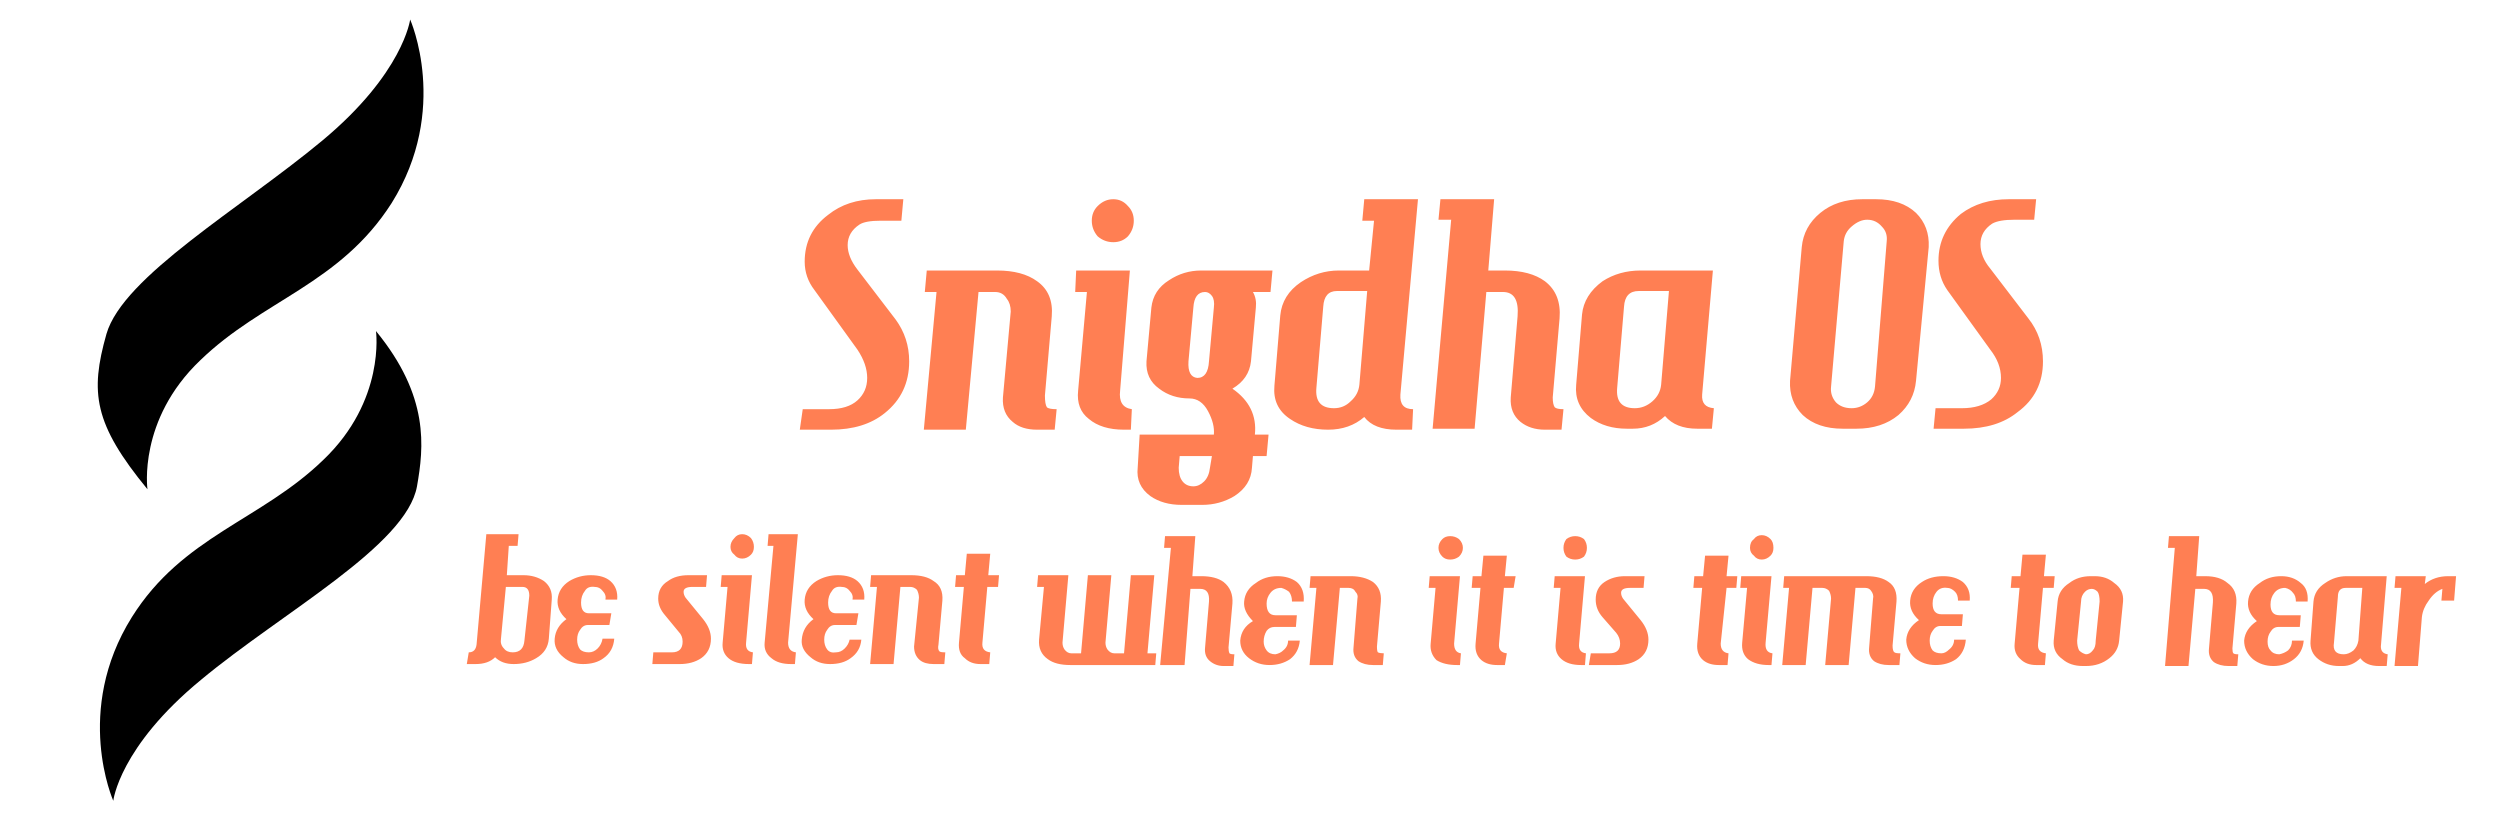 <svg version="1.2" xmlns="http://www.w3.org/2000/svg" viewBox="0 0 256 85" width="256" height="85">
	<title>Snigdha OS</title>
	<style>
		.s0 { fill: #000000 } 
		.s1 { fill: #ff7f53 } 
	</style>
	<filter id="f0">
		<feFlood flood-color="#ff7f53" flood-opacity="1" />
		<feBlend mode="normal" in2="SourceGraphic"/>
		<feComposite in2="SourceAlpha" operator="in" />
	</filter>
	<g id="snigdhaos" filter="url(#f0)">
		<path id="&lt;Path&gt;" class="s0" d="m33.1 47.1c-6.4 6.2-14.4 7.8-19.6 16.1-6 9.6-1.9 18.8-1.9 18.8 0 0 0.6-5.5 9-12.4 8.3-6.9 21-13.7 22.1-19.8 0.7-4 1.3-9.2-4.2-15.9 0 0 1 7.1-5.4 13.2z"/>
		<path id="&lt;Path&gt;" class="s0" d="m20.5 36.9c6.4-6.2 14.3-7.8 19.6-16.1 6-9.6 1.9-18.8 1.9-18.8 0 0-0.7 5.5-9 12.4-8.3 6.9-20.4 13.9-22.1 19.8-1.7 6-1.3 9.2 4.2 15.9 0 0-1-7.1 5.4-13.2z"/>
	</g>
	<path id="Snigdha OS" class="s1" aria-label="Snigdha OS"  d="m89.7 20.4h2.8l-0.2 2.2h-2.1q-1.6 0-2.2 0.4-1.2 0.8-1.2 2.1 0 1.2 1 2.5l3.9 5.1q1.4 1.9 1.4 4.3 0 3.3-2.5 5.3-2.1 1.7-5.5 1.7h-3.2l0.3-2.1h2.7q1.9 0 2.9-0.9 1-0.9 1-2.3 0-1.4-1-2.9l-4.4-6.1q-1-1.3-1-2.9 0-3 2.4-4.8 2-1.6 4.9-1.6zm18.5 21.5l-0.2 2.1h-1.8q-1.6 0-2.5-0.8-1.1-0.9-1-2.5l0.8-8.8q0-0.8-0.4-1.3-0.4-0.7-1.2-0.7h-1.7l-1.3 14.1h-4.3l1.3-14.1h-1.2l0.2-2.2h7.2q2.6 0 4.1 1.1 1.7 1.2 1.5 3.6l-0.7 8.1q0 0.9 0.2 1.2 0.2 0.2 1 0.2zm7.9-19.3q0 0.9-0.6 1.6-0.6 0.6-1.5 0.6-0.9 0-1.6-0.6-0.6-0.7-0.6-1.6 0-0.9 0.6-1.5 0.7-0.7 1.6-0.7 0.9 0 1.5 0.7 0.6 0.6 0.6 1.5zm-0.2 19.3l-0.1 2.1h-0.7q-2.3 0-3.6-1.1-1.3-1-1.1-2.9l0.9-10.1h-1.2l0.1-2.2h5.5l-1 12.3q-0.2 1.7 1.2 1.9zm7.1-14.2h7.3l-0.2 2.2h-1.8q0.4 0.7 0.3 1.6l-0.5 5.5q-0.2 1.8-1.9 2.8 2.6 1.8 2.3 4.7h1.4l-0.2 2.2h-1.4l-0.1 1.2q-0.1 1.8-1.8 2.9-1.5 0.9-3.3 0.9h-2.1q-1.9 0-3.2-0.9-1.5-1.1-1.3-2.9l0.2-3.4h7.6q0.1-1.1-0.6-2.4-0.7-1.3-1.9-1.3-1.8 0-3.1-1-1.4-1-1.3-2.8l0.5-5.5q0.2-1.8 1.8-2.8 1.5-1 3.3-1zm0.8 9.3l0.5-5.5q0.1-0.8-0.2-1.2-0.3-0.4-0.7-0.4-1.1 0-1.2 1.6l-0.5 5.5q-0.1 1.6 0.9 1.7 1.1 0 1.2-1.7zm0.1 10.9l0.2-1.2h-3.3l-0.1 1.2q0 0.9 0.4 1.4 0.4 0.5 1.1 0.5 0.6 0 1.1-0.5 0.5-0.5 0.6-1.4zm15.8-27.5h5.5l-1.8 20q-0.1 1.5 1.3 1.5l-0.1 2.1h-1.6q-2.3 0-3.3-1.3-1.5 1.3-3.7 1.3-2.3 0-3.9-1.1-1.8-1.2-1.6-3.4l0.6-7.2q0.2-2.1 2.1-3.4 1.8-1.2 3.9-1.2h3.1l0.5-5.1h-1.2zm-0.5 19l0.8-9.6h-3.1q-1.3 0-1.4 1.6l-0.7 8.3q-0.2 2.1 1.8 2.1 1 0 1.7-0.7 0.8-0.7 0.9-1.7zm20.9 2.5l-0.2 2.1h-1.7q-1.5 0-2.5-0.8-1.1-0.9-1-2.5l0.7-8.3q0.2-2.5-1.5-2.5h-1.7l-1.2 14h-4.3l1.9-21.4h-1.3l0.2-2.1h5.5l-0.6 7.3h1.7q2.6 0 4.1 1.1 1.7 1.3 1.5 3.8l-0.7 8.1q0 0.7 0.2 1 0.2 0.2 0.9 0.2zm15.4-0.1l-0.2 2.1h-1.5q-2.2 0-3.3-1.3-1.4 1.3-3.3 1.3h-0.6q-2.2 0-3.7-1.1-1.7-1.3-1.5-3.4l0.6-7.2q0.2-2 2.1-3.4 1.7-1.1 3.9-1.1h7.4l-1.1 12.7q-0.1 1.3 1.2 1.4zm-5.4-2.4l0.8-9.6h-3.1q-1.4 0-1.5 1.6l-0.7 8.3q-0.2 2.1 1.8 2.1 1 0 1.8-0.7 0.8-0.7 0.9-1.7zm27.4-14.1l-1.3 13.7q-0.2 2.1-1.8 3.5-1.7 1.4-4.3 1.4h-1.4q-2.6 0-4.1-1.4-1.4-1.4-1.3-3.5l1.2-13.7q0.2-2.1 1.9-3.5 1.7-1.4 4.3-1.4h1.4q2.6 0 4.1 1.4 1.4 1.4 1.3 3.5zm-5.5 14.3l1.2-14.9q0.1-0.9-0.5-1.5-0.6-0.7-1.5-0.7-0.8 0-1.6 0.7-0.7 0.6-0.8 1.5l-1.3 14.9q-0.1 0.9 0.5 1.6 0.6 0.6 1.6 0.6 0.9 0 1.6-0.6 0.7-0.6 0.8-1.6zm13.7-19.2h2.8l-0.2 2.1h-2q-1.6 0-2.3 0.4-1.2 0.8-1.2 2.1 0 1.3 1 2.5l3.9 5.1q1.5 1.9 1.5 4.4 0 3.3-2.6 5.2-2.1 1.7-5.5 1.7h-3.1l0.2-2.1h2.7q1.9 0 3-0.9 1-0.9 1-2.2 0-1.5-1.1-2.9l-4.4-6.1q-0.9-1.3-0.9-3 0-2.9 2.3-4.8 2-1.5 4.9-1.5z"/>
	<path id="be silent when it is time to hea" class="s1" aria-label="be silent when it is time to hear"  d="m56.5 61.4l-0.3 4q-0.1 1.3-1.3 2-1 0.6-2.3 0.6-1.2 0-1.9-0.7-0.7 0.7-2 0.7h-0.9l0.2-1.2q0.7 0 0.8-0.8l1-11.3h3.3l-0.1 1.2h-0.9l-0.2 3h1.7q1.2 0 2.1 0.6 0.9 0.7 0.8 1.9zm-2.8 4.2l0.5-4.6q0-0.9-0.7-0.9h-1.7l-0.5 5.3q-0.1 0.6 0.3 1 0.3 0.4 0.9 0.4 1.1 0 1.2-1.2zm9.5-4.2h-1.2q0.1-0.5-0.3-0.9-0.3-0.4-0.8-0.4-0.7-0.1-1 0.4-0.4 0.5-0.4 1.2 0 1.1 0.8 1.1h2.3l-0.2 1.2h-2.2q-0.5 0-0.8 0.5-0.3 0.4-0.3 1 0 0.6 0.3 1 0.3 0.3 0.9 0.3 0.5 0 0.9-0.4 0.4-0.4 0.5-1h1.2q-0.1 1.3-1.1 2-0.8 0.6-2.1 0.6-1.2 0-2-0.7-1-0.8-0.9-1.9 0.1-1.2 1.2-2-1-0.9-0.9-2 0.1-1.2 1.2-1.9 1-0.6 2.2-0.6 1.3 0 2 0.6 0.8 0.7 0.7 1.9zm9.6 4q0-1-0.8-2l-1.8-2.2q-0.2-0.3-0.2-0.6 0-0.5 0.9-0.5h1.4l0.1-1.2h-1.9q-1.3 0-2.1 0.6-1 0.6-1 1.8 0 0.9 0.7 1.7l1.4 1.7q0.4 0.4 0.4 1 0 1.1-1.1 1.1h-1.9l-0.1 1.2h2.8q1.3 0 2.2-0.6 1-0.7 1-2zm4.4-9.4q0 0.5-0.3 0.8-0.4 0.4-0.9 0.4-0.5 0-0.8-0.4-0.4-0.3-0.4-0.8 0-0.5 0.4-0.9 0.3-0.4 0.8-0.4 0.5 0 0.9 0.4 0.3 0.4 0.3 0.9zm-0.1 10.8l-0.1 1.2h-0.3q-1.4 0-2.1-0.6-0.7-0.6-0.6-1.6l0.5-5.7h-0.7l0.1-1.2h3.1l-0.6 6.9q-0.1 0.9 0.7 1zm1.6-12.1h3l-1 11.1q0 0.9 0.8 1l-0.1 1.2h-0.4q-1.3 0-2-0.6-0.8-0.6-0.7-1.6l0.9-9.9h-0.6zm9.8 6.7h-1.2q0.1-0.5-0.3-0.9-0.3-0.4-0.8-0.4-0.7-0.1-1 0.4-0.4 0.5-0.4 1.2 0 1.1 0.8 1.1h2.3l-0.2 1.2h-2.2q-0.5 0-0.8 0.5-0.3 0.4-0.3 1 0 0.6 0.3 1 0.3 0.4 0.9 0.3 0.5 0 0.9-0.4 0.4-0.4 0.5-0.9h1.2q-0.1 1.2-1.1 1.9-0.8 0.6-2.1 0.6-1.2 0-2-0.7-1-0.8-0.9-1.8 0.1-1.3 1.2-2.1-1-0.9-0.9-2 0.1-1.2 1.2-1.9 1-0.6 2.2-0.6 1.3 0 2 0.6 0.8 0.7 0.7 1.9zm8.3 5.4l-0.1 1.2h-1.1q-0.9 0-1.4-0.4-0.6-0.5-0.6-1.4l0.5-5q0-0.4-0.2-0.8-0.3-0.3-0.7-0.3h-1l-0.7 7.9h-2.4l0.7-7.9h-0.7l0.1-1.2h4.1q1.5 0 2.3 0.6 1 0.6 0.9 2l-0.4 4.5q-0.1 0.5 0.1 0.7 0.1 0.1 0.6 0.1zm4.4-7.9h1.1l-0.1 1.2h-1.1l-0.5 5.7q-0.1 0.9 0.8 1l-0.1 1.2h-0.9q-1 0-1.6-0.6-0.7-0.5-0.6-1.6l0.5-5.7h-0.9l0.1-1.2h0.9l0.2-2.2h2.4zm16.3 8h0.9l-0.1 1.2h-8.7q-1.5 0-2.3-0.6-1-0.7-0.9-2l0.5-5.4h-0.7l0.1-1.2h3.1l-0.6 6.9q0 0.4 0.2 0.7 0.3 0.4 0.7 0.4h1l0.7-8h2.4l-0.6 6.9q0 0.4 0.2 0.7 0.3 0.4 0.7 0.4h1l0.7-8h2.4zm8.9 0.1l-0.1 1.2h-1q-0.8 0-1.4-0.5-0.6-0.5-0.5-1.4l0.4-4.7q0.1-1.3-0.9-1.3h-1l-0.6 7.8h-2.5l1.1-12h-0.7l0.1-1.2h3.1l-0.3 4.1h0.9q1.5 0 2.3 0.6 1 0.8 0.9 2.2l-0.4 4.5q0 0.4 0.1 0.6 0.1 0.1 0.5 0.1zm7.1-5.4h-1.2q0-0.6-0.3-1-0.4-0.3-0.8-0.4-0.7 0-1.1 0.5-0.4 0.5-0.4 1.1 0 1.2 0.9 1.2h2.2l-0.1 1.2h-2.2q-0.5 0-0.8 0.4-0.3 0.5-0.3 1.1 0 0.5 0.3 0.9 0.3 0.4 0.9 0.4 0.5-0.1 0.8-0.4 0.5-0.4 0.5-1h1.2q-0.1 1.2-1 1.9-0.9 0.6-2.1 0.6-1.2 0-2.1-0.7-0.9-0.7-0.9-1.8 0.1-1.3 1.3-2-1-1-0.9-2 0.1-1.2 1.2-1.9 0.9-0.7 2.2-0.7 1.2 0 2 0.6 0.8 0.7 0.7 2zm8.2 5.3l-0.1 1.2h-1q-0.9 0-1.5-0.4-0.6-0.5-0.5-1.4l0.4-5q0.1-0.4-0.2-0.7-0.2-0.4-0.7-0.4h-0.9l-0.7 7.9h-2.4l0.7-7.9h-0.7l0.1-1.2h4.1q1.4 0 2.3 0.6 0.9 0.7 0.8 2l-0.4 4.6q0 0.5 0.1 0.6 0.2 0.1 0.6 0.1zm8.1-10.8q0 0.5-0.4 0.9-0.4 0.3-0.9 0.3-0.5 0-0.8-0.3-0.4-0.4-0.4-0.9 0-0.5 0.4-0.9 0.3-0.3 0.8-0.3 0.5 0 0.9 0.3 0.4 0.4 0.4 0.9zm-0.2 10.8l-0.1 1.2h-0.3q-1.3 0-2.1-0.5-0.7-0.7-0.6-1.7l0.5-5.7h-0.7l0.1-1.2h3.1l-0.6 6.9q0 0.9 0.7 1zm4.5-7.9h1.1l-0.2 1.2h-1l-0.5 5.7q-0.1 0.9 0.8 1l-0.2 1.2h-0.8q-1 0-1.6-0.5-0.7-0.6-0.6-1.7l0.5-5.7h-0.9l0.1-1.2h0.9l0.2-2.1h2.4zm8.4-2.9q0 0.5-0.3 0.9-0.4 0.3-0.9 0.3-0.5 0-0.9-0.3-0.3-0.4-0.3-0.9 0-0.5 0.3-0.9 0.4-0.3 0.9-0.3 0.5 0 0.9 0.3 0.3 0.4 0.3 0.9zm-0.1 10.8l-0.1 1.2h-0.4q-1.3 0-2-0.6-0.7-0.6-0.6-1.6l0.5-5.7h-0.7l0.1-1.2h3.1l-0.6 6.9q-0.1 0.9 0.7 1zm6.4-1.4q0-1-0.8-2l-1.8-2.2q-0.2-0.3-0.2-0.6 0-0.5 0.9-0.5h1.4l0.1-1.2h-2q-1.2 0-2.1 0.6-0.9 0.6-0.9 1.8 0 1 0.7 1.8l1.4 1.6q0.4 0.5 0.4 1.1 0 1-1.1 1h-1.9l-0.2 1.2h2.9q1.3 0 2.2-0.6 1-0.7 1-2zm8-6.5h1.1l-0.1 1.2h-1l-0.6 5.7q0 0.9 0.8 1l-0.1 1.2h-0.9q-1 0-1.6-0.5-0.7-0.6-0.6-1.7l0.5-5.7h-0.9l0.1-1.2h0.9l0.2-2.1h2.4zm4.8-2.9q0 0.5-0.3 0.8-0.4 0.4-0.9 0.4-0.5 0-0.8-0.4-0.4-0.3-0.4-0.8 0-0.6 0.4-0.9 0.3-0.4 0.8-0.4 0.5 0 0.9 0.4 0.3 0.3 0.3 0.9zm-0.1 10.8l-0.1 1.2h-0.3q-1.3 0-2.1-0.6-0.7-0.6-0.6-1.7l0.5-5.6h-0.7l0.1-1.2h3.1l-0.6 6.8q-0.1 1 0.7 1.1zm13.1 0l-0.1 1.2h-1.1q-0.9 0-1.5-0.4-0.6-0.5-0.5-1.4l0.4-5q0.1-0.4-0.2-0.8-0.2-0.3-0.6-0.3h-1l-0.7 7.9h-2.4l0.6-6.8q0-0.4-0.2-0.8-0.3-0.3-0.7-0.3h-1l-0.7 7.9h-2.4l0.7-7.9h-0.6l0.1-1.2h8.4q1.5 0 2.3 0.6 0.9 0.6 0.8 2l-0.4 4.5q0 0.6 0.2 0.7 0.1 0.1 0.6 0.1zm7.1-5.4h-1.2q0-0.6-0.3-0.9-0.4-0.4-0.8-0.4-0.7-0.1-1.1 0.4-0.4 0.5-0.4 1.2 0 1.1 0.9 1.1h2.2l-0.1 1.2h-2.2q-0.5 0-0.8 0.5-0.3 0.4-0.3 1 0 0.6 0.3 1 0.3 0.3 0.9 0.3 0.4 0 0.8-0.4 0.5-0.4 0.5-1h1.2q-0.1 1.3-1 2-0.9 0.6-2.1 0.6-1.2 0-2.1-0.7-0.9-0.8-0.9-1.9 0.1-1.2 1.3-2-1-0.9-0.9-2 0.1-1.2 1.2-1.9 0.9-0.6 2.2-0.6 1.2 0 2 0.6 0.8 0.7 0.7 1.9zm7.6-2.5h1.1l-0.1 1.2h-1.1l-0.5 5.7q-0.1 0.9 0.8 1l-0.1 1.2h-0.9q-1 0-1.6-0.6-0.7-0.6-0.6-1.6l0.5-5.7h-0.9l0.1-1.2h0.9l0.2-2.2h2.4zm8.1 2.6l-0.4 4q-0.1 1.1-1 1.8-1 0.8-2.4 0.8h-0.3q-1.3 0-2.1-0.7-1-0.7-0.9-1.9l0.4-4q0.1-1.2 1.2-1.9 0.9-0.7 2.2-0.7h0.4q1.2 0 2 0.7 1 0.7 0.9 1.9zm-2.8 4l0.4-4q0-0.7-0.2-1-0.3-0.3-0.6-0.3-0.4 0-0.7 0.3-0.4 0.4-0.4 1l-0.4 4q0 0.6 0.2 1 0.3 0.3 0.7 0.4 0.4 0 0.7-0.4 0.3-0.3 0.3-1zm14.6 1.4l-0.1 1.2h-0.9q-0.9 0-1.5-0.4-0.6-0.5-0.5-1.4l0.4-4.7q0.1-1.4-0.9-1.4h-0.9l-0.7 7.9h-2.4l1-12.1h-0.7l0.1-1.2h3.1l-0.3 4.1h0.9q1.5 0 2.3 0.7 1 0.7 0.9 2.1l-0.4 4.6q0 0.4 0.1 0.5 0.1 0.1 0.5 0.1zm7.1-5.4h-1.2q0-0.6-0.3-0.9-0.3-0.4-0.8-0.5-0.7 0-1.1 0.5-0.4 0.5-0.4 1.2 0 1.1 0.9 1.1h2.2l-0.1 1.2h-2.2q-0.5 0-0.8 0.5-0.3 0.4-0.3 1 0 0.6 0.3 0.9 0.3 0.4 0.9 0.4 0.5-0.1 0.9-0.4 0.4-0.4 0.4-1h1.2q-0.1 1.2-1 1.9-0.9 0.7-2.1 0.7-1.2 0-2.1-0.7-0.9-0.8-0.9-1.9 0.1-1.2 1.3-2-1-0.9-0.9-2 0.1-1.2 1.2-1.9 0.9-0.7 2.2-0.7 1.2 0 2 0.7 0.8 0.6 0.7 1.9zm8.2 5.4l-0.1 1.2h-0.8q-1.3 0-1.9-0.8-0.8 0.8-1.8 0.8h-0.4q-1.2 0-2.1-0.7-0.9-0.7-0.8-1.9l0.3-4q0.1-1.2 1.2-1.9 1-0.7 2.2-0.7h4.1l-0.6 7.2q0 0.7 0.7 0.8zm-3-1.4l0.4-5.4h-1.7q-0.8 0-0.8 0.9l-0.4 4.7q-0.2 1.2 1 1.2 0.5 0 1-0.4 0.4-0.4 0.5-1zm9.2-6.6h0.8l-0.2 2.5h-1.3l0.1-1.2q-0.8 0.3-1.4 1.2-0.6 0.8-0.7 1.7l-0.4 5h-2.4l0.7-8h-0.7l0.1-1.2h3.1l-0.1 0.8q1-0.8 2.4-0.8z"/>
</svg>